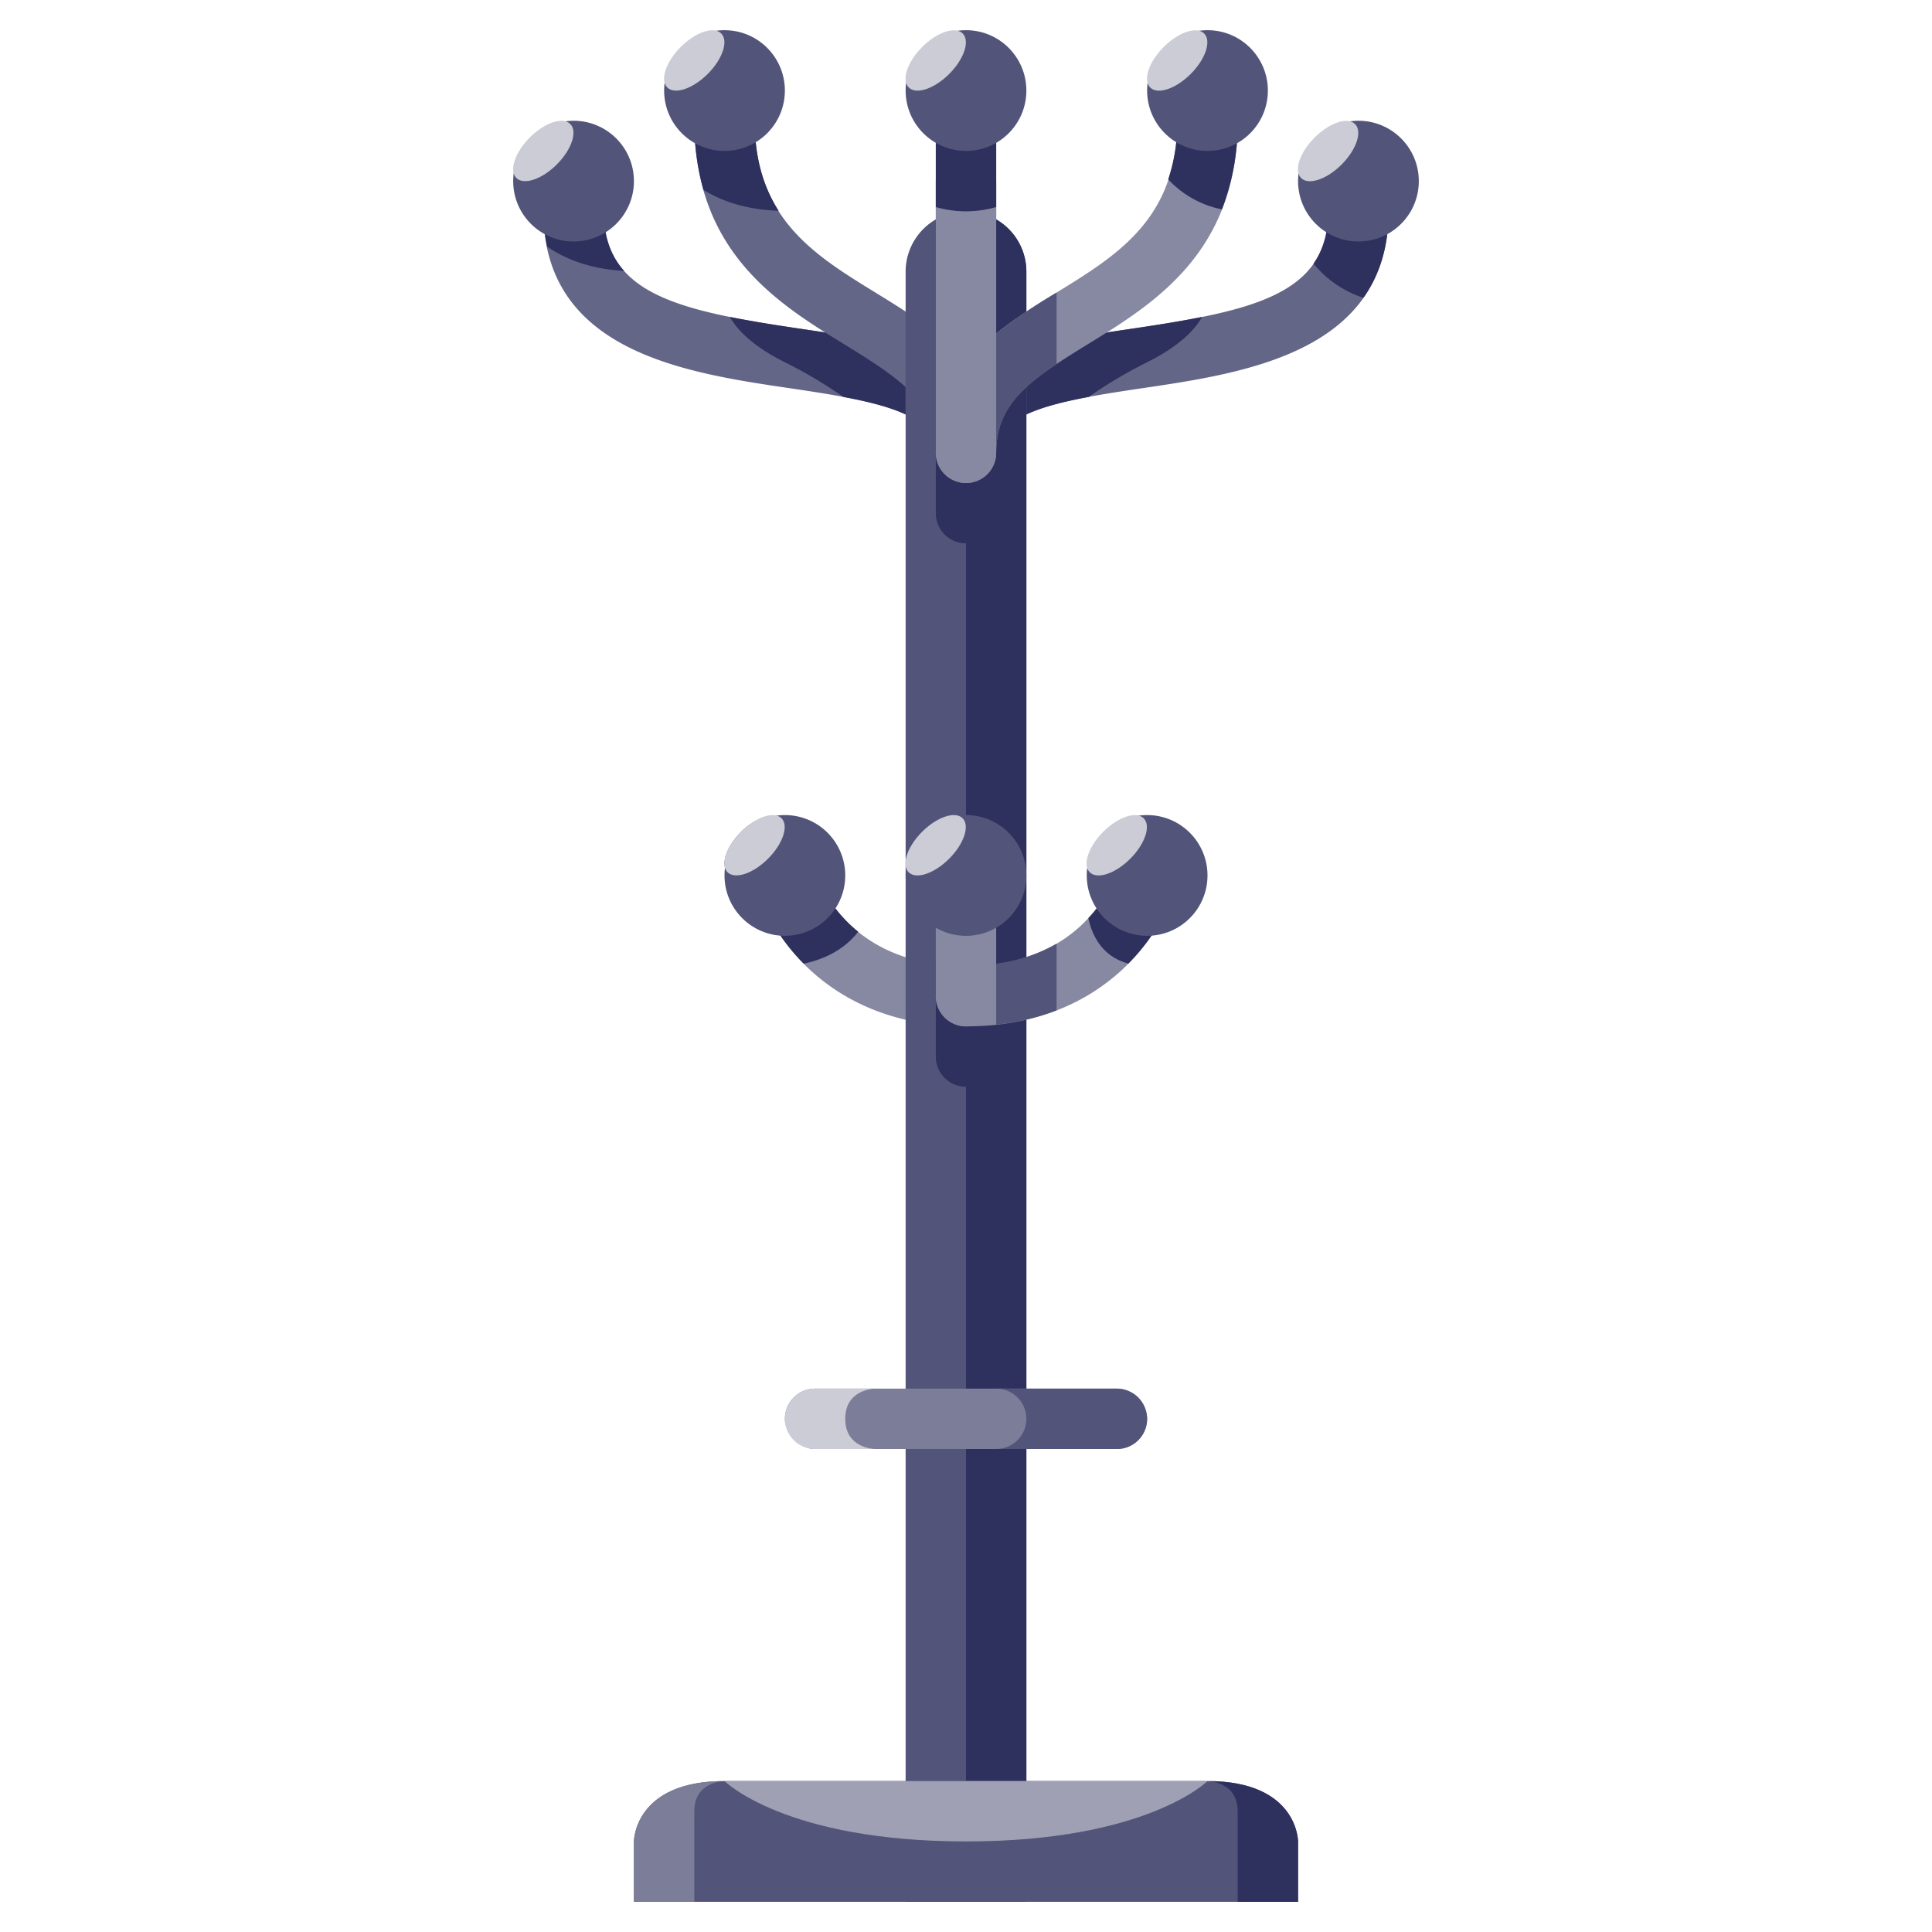 <svg height="512" viewBox="0 0 512 512" width="512" xmlns="http://www.w3.org/2000/svg"><g id="Standing_Hanger" data-name="Standing Hanger"><path d="m256 128a7.995 7.995 0 0 1 -8-8c0-25.227 27.789-29.328 52.305-32.938 32.164-4.742 51.695-9.195 51.695-31.062a8 8 0 0 1 16 0c0 37.258-37.781 42.828-65.367 46.891-24.039 3.547-38.633 6.461-38.633 17.109a7.995 7.995 0 0 1 -8 8z" fill="#646687"/><path d="m368 56a8 8 0 0 0 -16 0c0 5.713-1.364 10.215-3.907 13.867a28.528 28.528 0 0 0 13.218 9.05c4.169-5.899 6.688-13.35 6.688-22.917z" fill="#2e305e"/><path d="m300.305 87.062c-9.558 1.407-19.593 2.908-28.305 5.687v17.107c4.089-1.92 9.635-3.381 16.513-4.659a120.399 120.399 0 0 1 15.487-9.197c8.991-4.496 12.848-8.939 14.573-12.015-5.518 1.115-11.604 2.095-18.269 3.077z" fill="#2e305e"/><circle cx="360" cy="48" fill="#525479" r="16"/><path d="m256 128a7.995 7.995 0 0 1 -8-8c0-10.648-14.594-13.562-38.633-17.109-27.586-4.062-65.367-9.633-65.367-46.891a8 8 0 0 1 16 0c0 21.867 19.531 26.32 51.695 31.062 24.516 3.609 52.305 7.711 52.305 32.938a7.995 7.995 0 0 1 -8 8z" fill="#646687"/><path d="m165.391 71.783c-3.518-3.952-5.391-9.034-5.391-15.783h-16a45.858 45.858 0 0 0 1.008 9.363c4.597 3.177 11.225 5.932 20.383 6.42z" fill="#2e305e"/><path d="m211.695 87.062c9.558 1.407 19.593 2.908 28.305 5.687v17.107c-4.089-1.92-9.635-3.381-16.513-4.659a120.399 120.399 0 0 0 -15.487-9.197c-8.991-4.496-12.848-8.939-14.573-12.015 5.518 1.115 11.604 2.095 18.269 3.077z" fill="#2e305e"/><circle cx="152" cy="48" fill="#525479" r="16"/><path d="m256 128a7.995 7.995 0 0 1 -8-8c0-13.203-8.734-19.211-24.172-28.703-17.742-10.898-39.828-24.477-39.828-59.297a8 8 0 0 1 16 0c0 25.875 15.641 35.492 32.211 45.664 14.898 9.164 31.789 19.539 31.789 42.336a7.995 7.995 0 0 1 -8 8z" fill="#646687"/><path d="m196.423 220.423c-3.951 3.951-5.552 8.755-3.577 10.731s6.382-.069 10.731-3.577c6.695-5.401 6.54-9.277 3.577-10.731-2.508-1.23-6.78-.374-10.731 3.577z" fill="#2e305e"/><path d="m184 32a66.425 66.425 0 0 0 2.428 18.326c4.684 2.891 11.196 5.244 19.924 5.537-3.907-6.153-6.352-13.739-6.352-23.863a8 8 0 0 0 -16 0z" fill="#2e305e"/><circle cx="192" cy="24" fill="#525479" r="16"/><path d="m256 272c-36.578 0-52.469-24.898-55.758-38.062a7.996 7.996 0 0 1 15.516-3.875c.273 1 7.289 25.938 40.242 25.938a8 8 0 0 1 0 16z" fill="#8788a1"/><path d="m216.424 232h-16.273a7.68 7.68 0 0 0 .091 1.938c1.473 5.894 5.498 14.132 12.749 21.443 4.268-.883 10.314-3.095 14.45-8.47a36.62 36.62 0 0 1 -11.017-14.911z" fill="#2e305e"/><circle cx="208" cy="232" fill="#525479" r="16"/><ellipse cx="144" cy="40" fill="#cbccd6" rx="10.117" ry="5.059" transform="matrix(.707 -.707 .707 .707 13.892 113.539)"/><ellipse cx="184" cy="16" fill="#cbccd6" rx="10.117" ry="5.059" transform="matrix(.707 -.707 .707 .707 42.579 134.794)"/><ellipse cx="352" cy="40" fill="#cbccd6" rx="10.117" ry="5.059" transform="matrix(.707 -.707 .707 .707 74.814 260.617)"/><path d="m256 56a16 16 0 0 1 16 16v432a0 0 0 0 1 0 0h-32a0 0 0 0 1 0 0v-432a16 16 0 0 1 16-16z" fill="#525479"/><g fill="#2e305e"><path d="m256 56a15.827 15.827 0 0 0 -7.816 2.119c3.937 2.031 7.816 6.006 7.816 13.881v400h16v-400a16 16 0 0 0 -16-16z"/><path d="m256 288a7.995 7.995 0 0 1 -8-8v-24a8 8 0 0 1 16 0v24a7.995 7.995 0 0 1 -8 8z"/><path d="m256 144a7.995 7.995 0 0 1 -8-8v-88a8 8 0 0 1 16 0v88a7.995 7.995 0 0 1 -8 8z"/></g><path d="m320 472h-128c-24.005 0-24 16-24 16v16h176v-16s.005-16-24-16z" fill="#525479"/><rect fill="#7c7d98" height="16" rx="8" width="96" x="208" y="368"/><path d="m304 376a8 8 0 0 0 -8-8h-32a8 8 0 0 1 0 16h32a8 8 0 0 0 8-8z" fill="#525479"/><path d="m256 272a8 8 0 0 1 0-16c33.367 0 40.172-25.68 40.242-25.938a7.996 7.996 0 1 1 15.516 3.875c-3.289 13.164-19.18 38.062-55.758 38.062z" fill="#8788a1"/><path d="m305.938 224.242a7.971 7.971 0 0 0 -9.695 5.82 34.676 34.676 0 0 1 -7.807 13.237c.793 3.903 3.206 10.085 10.602 12.054 7.234-7.304 11.25-15.53 12.721-21.416a7.988 7.988 0 0 0 -5.82-9.695z" fill="#2e305e"/><circle cx="304" cy="232" fill="#525479" r="16"/><path d="m256 272a7.995 7.995 0 0 1 -8-8v-24a8 8 0 0 1 16 0v24a7.995 7.995 0 0 1 -8 8z" fill="#8788a1"/><circle cx="256" cy="232" fill="#525479" r="16"/><ellipse cx="248" cy="224" fill="#cbccd6" rx="10.117" ry="5.059" transform="matrix(.707 -.707 .707 .707 -85.754 240.971)"/><ellipse cx="200" cy="224" fill="#cbccd6" rx="10.117" ry="5.059" transform="matrix(.707 -.707 .707 .707 -99.813 207.029)"/><ellipse cx="296" cy="224" fill="#cbccd6" rx="10.117" ry="5.059" transform="matrix(.707 -.707 .707 .707 -71.696 274.912)"/><path d="m256 128a7.995 7.995 0 0 1 -8-8c0-22.797 16.891-33.172 31.789-42.336 16.57-10.172 32.211-19.789 32.211-45.664a8 8 0 0 1 16 0c0 34.82-22.086 48.398-39.828 59.297-15.438 9.492-24.172 15.5-24.172 28.703a7.995 7.995 0 0 1 -8 8z" fill="#8788a1"/><path d="m323.819 55.489a63.042 63.042 0 0 0 4.181-23.489h-16a47.979 47.979 0 0 1 -2.418 15.532 26.641 26.641 0 0 0 14.237 7.957z" fill="#2e305e"/><circle cx="320" cy="24" fill="#525479" r="16"/><path d="m256 128a7.995 7.995 0 0 1 -8-8v-88a8 8 0 0 1 16 0v88a7.995 7.995 0 0 1 -8 8z" fill="#8788a1"/><path d="m256 24a7.995 7.995 0 0 0 -8 8v22.869a28.85 28.85 0 0 0 16 0v-22.869a7.995 7.995 0 0 0 -8-8z" fill="#2e305e"/><circle cx="256" cy="24" fill="#525479" r="16"/><ellipse cx="248" cy="16" fill="#cbccd6" rx="10.117" ry="5.059" transform="matrix(.707 -.707 .707 .707 61.324 180.049)"/><ellipse cx="312" cy="16" fill="#cbccd6" rx="10.117" ry="5.059" transform="matrix(.707 -.707 .707 .707 80.069 225.304)"/><path d="m280 96.517v-18.984c-.071.043-.14.088-.211.131a140.815 140.815 0 0 0 -15.789 10.781v31.555c0-10.627 5.741-16.61 16-23.483z" fill="#525479"/><path d="m264 271.535a62.857 62.857 0 0 0 16-3.769v-17.675a43.225 43.225 0 0 1 -16 5.309z" fill="#525479"/><path d="m224 376c0-8 8-8 8-8h-16a8 8 0 0 0 0 16h16s-8 0-8-8z" fill="#cbccd6"/><path d="m192 472c-24.005 0-24 16-24 16v16h16v-24c0-8 8-8 8-8z" fill="#7c7d98"/><path d="m192 472s16 16 64 16 64-16 64-16z" fill="#9fa0b3"/><path d="m320 472s8 0 8 8v24h16v-16s.005-16-24-16z" fill="#2e305e"/></g></svg>